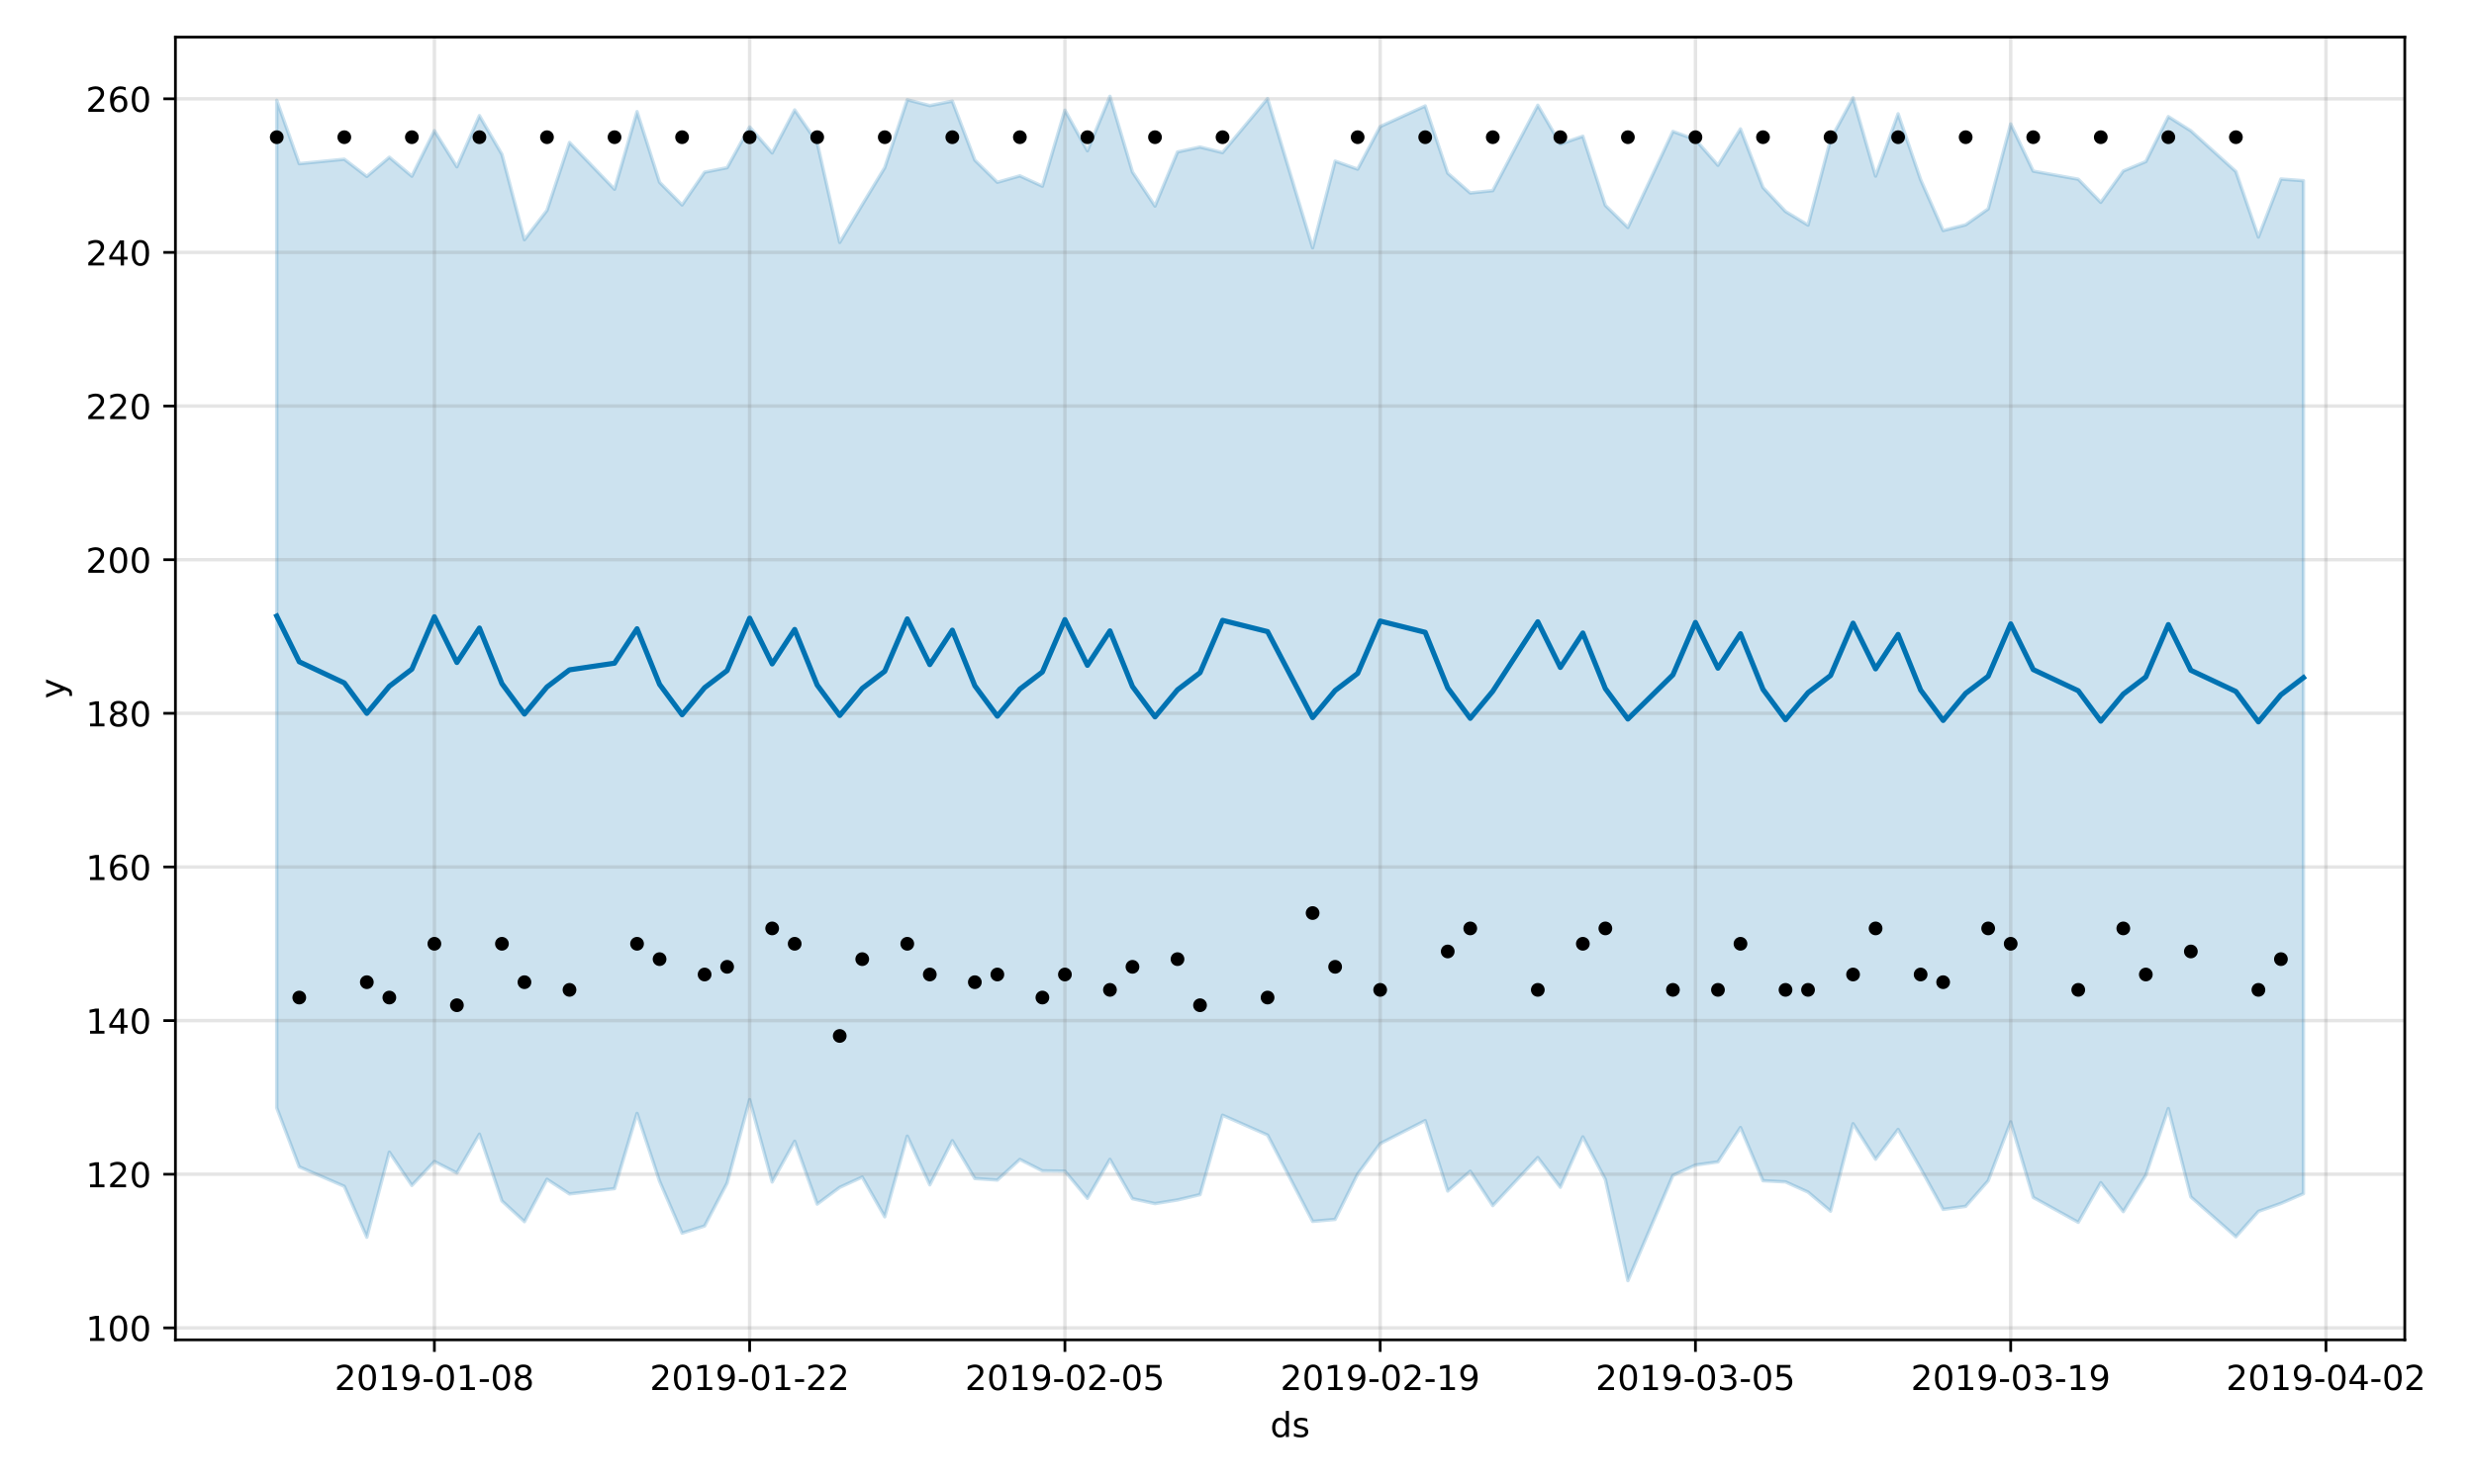 <?xml version="1.0" encoding="utf-8" standalone="no"?>
<!DOCTYPE svg PUBLIC "-//W3C//DTD SVG 1.1//EN"
  "http://www.w3.org/Graphics/SVG/1.1/DTD/svg11.dtd">
<!-- Created with matplotlib (https://matplotlib.org/) -->
<svg height="432pt" version="1.1" viewBox="0 0 720 432" width="720pt" xmlns="http://www.w3.org/2000/svg" xmlns:xlink="http://www.w3.org/1999/xlink">
 <defs>
  <style type="text/css">
*{stroke-linecap:butt;stroke-linejoin:round;}
  </style>
 </defs>
 <g id="figure_1">
  <g id="patch_1">
   <path d="M 0 432 
L 720 432 
L 720 0 
L 0 0 
z
" style="fill:#ffffff;"/>
  </g>
  <g id="axes_1">
   <g id="patch_2">
    <path d="M 51.05 390.04 
L 699.857 390.04 
L 699.857 10.8 
L 51.05 10.8 
z
" style="fill:#ffffff;"/>
   </g>
   <g id="PolyCollection_1">
    <defs>
     <path d="M 80.541 -402.797 
L 80.541 -109.501 
L 87.095 -92.328 
L 100.202 -86.646 
L 106.756 -71.841 
L 113.309 -96.597 
L 119.863 -86.908 
L 126.417 -93.877 
L 132.97 -90.529 
L 139.524 -101.834 
L 146.077 -82.401 
L 152.631 -76.365 
L 159.185 -88.702 
L 165.738 -84.443 
L 178.845 -85.987 
L 185.399 -107.878 
L 191.953 -88.144 
L 198.506 -73.034 
L 205.06 -75.109 
L 211.613 -87.608 
L 218.167 -111.887 
L 224.721 -87.915 
L 231.274 -99.766 
L 237.828 -81.479 
L 244.381 -86.353 
L 250.935 -89.348 
L 257.489 -77.781 
L 264.042 -101.254 
L 270.596 -87.084 
L 277.15 -99.934 
L 283.703 -88.923 
L 290.257 -88.481 
L 296.81 -94.482 
L 303.364 -91.147 
L 309.918 -91.071 
L 316.471 -83.174 
L 323.025 -94.503 
L 329.578 -83.053 
L 336.132 -81.62 
L 342.686 -82.686 
L 349.239 -84.234 
L 355.793 -107.358 
L 368.9 -101.566 
L 382.007 -76.443 
L 388.561 -77.018 
L 395.114 -90.225 
L 401.668 -99.085 
L 414.775 -105.786 
L 421.329 -85.288 
L 427.883 -91.048 
L 434.436 -81.031 
L 447.543 -95.021 
L 454.097 -86.385 
L 460.651 -101.051 
L 467.204 -88.659 
L 473.758 -59.198 
L 486.865 -89.84 
L 493.419 -92.844 
L 499.972 -93.763 
L 506.526 -103.769 
L 513.079 -88.279 
L 519.633 -87.941 
L 526.187 -84.973 
L 532.74 -79.425 
L 539.294 -104.881 
L 545.847 -94.544 
L 552.401 -103.228 
L 558.955 -91.843 
L 565.508 -79.938 
L 572.062 -80.817 
L 578.616 -88.276 
L 585.169 -105.41 
L 591.723 -83.434 
L 604.83 -76.168 
L 611.384 -87.71 
L 617.937 -79.279 
L 624.491 -89.905 
L 631.044 -109.281 
L 637.598 -83.577 
L 650.705 -71.972 
L 657.259 -79.354 
L 663.812 -81.677 
L 670.366 -84.525 
L 670.366 -379.401 
L 670.366 -379.401 
L 663.812 -379.883 
L 657.259 -362.994 
L 650.705 -382.067 
L 637.598 -393.918 
L 631.044 -398.048 
L 624.491 -384.959 
L 617.937 -382.225 
L 611.384 -373.097 
L 604.83 -379.832 
L 591.723 -382.184 
L 585.169 -395.919 
L 578.616 -371.194 
L 572.062 -366.563 
L 565.508 -364.895 
L 558.955 -379.713 
L 552.401 -398.874 
L 545.847 -380.739 
L 539.294 -403.519 
L 532.74 -391.36 
L 526.187 -366.478 
L 519.633 -370.438 
L 513.079 -377.431 
L 506.526 -394.474 
L 499.972 -383.889 
L 493.419 -391.349 
L 486.865 -393.735 
L 473.758 -365.781 
L 467.204 -372.217 
L 460.651 -392.338 
L 454.097 -390.063 
L 447.543 -401.369 
L 434.436 -376.505 
L 427.883 -375.83 
L 421.329 -381.588 
L 414.775 -401.159 
L 401.668 -395.159 
L 395.114 -382.756 
L 388.561 -385.093 
L 382.007 -359.877 
L 368.9 -403.307 
L 355.793 -387.578 
L 349.239 -389.194 
L 342.686 -387.763 
L 336.132 -372.015 
L 329.578 -381.933 
L 323.025 -403.962 
L 316.471 -388.102 
L 309.918 -399.929 
L 303.364 -377.803 
L 296.81 -380.815 
L 290.257 -378.932 
L 283.703 -385.396 
L 277.15 -402.566 
L 270.596 -401.26 
L 264.042 -402.962 
L 257.489 -383.214 
L 250.935 -372.422 
L 244.381 -361.439 
L 237.828 -390.463 
L 231.274 -400 
L 224.721 -387.488 
L 218.167 -395.045 
L 211.613 -383.185 
L 205.06 -381.879 
L 198.506 -372.333 
L 191.953 -378.937 
L 185.399 -399.504 
L 178.845 -376.911 
L 165.738 -390.522 
L 159.185 -370.77 
L 152.631 -362.225 
L 146.077 -387.068 
L 139.524 -398.332 
L 132.97 -383.445 
L 126.417 -393.953 
L 119.863 -380.716 
L 113.309 -386.224 
L 106.756 -380.644 
L 100.202 -385.65 
L 87.095 -384.356 
L 80.541 -402.797 
z
" id="mc8ea0246b1" style="stroke:#0072b2;stroke-opacity:0.2;"/>
    </defs>
    <g clip-path="url(#p48a93ff6be)">
     <use style="fill:#0072b2;fill-opacity:0.2;stroke:#0072b2;stroke-opacity:0.2;" x="0" xlink:href="#mc8ea0246b1" y="432"/>
    </g>
   </g>
   <g id="matplotlib.axis_1">
    <g id="xtick_1">
     <g id="line2d_1">
      <path clip-path="url(#p48a93ff6be)" d="M 126.417 390.04 
L 126.417 10.8 
" style="fill:none;stroke:#808080;stroke-linecap:square;stroke-opacity:0.2;"/>
     </g>
     <g id="line2d_2">
      <defs>
       <path d="M 0 0 
L 0 3.5 
" id="me94e36abfc" style="stroke:#000000;stroke-width:0.8;"/>
      </defs>
      <g>
       <use style="stroke:#000000;stroke-width:0.8;" x="126.417" xlink:href="#me94e36abfc" y="390.04"/>
      </g>
     </g>
     <g id="text_1">
      <!-- 2019-01-08 -->
      <defs>
       <path d="M 19.188 8.297 
L 53.609 8.297 
L 53.609 0 
L 7.328 0 
L 7.328 8.297 
Q 12.938 14.109 22.625 23.891 
Q 32.328 33.688 34.812 36.531 
Q 39.547 41.844 41.422 45.531 
Q 43.312 49.219 43.312 52.781 
Q 43.312 58.594 39.234 62.25 
Q 35.156 65.922 28.609 65.922 
Q 23.969 65.922 18.812 64.312 
Q 13.672 62.703 7.812 59.422 
L 7.812 69.391 
Q 13.766 71.781 18.938 73 
Q 24.125 74.219 28.422 74.219 
Q 39.75 74.219 46.484 68.547 
Q 53.219 62.891 53.219 53.422 
Q 53.219 48.922 51.531 44.891 
Q 49.859 40.875 45.406 35.406 
Q 44.188 33.984 37.641 27.219 
Q 31.109 20.453 19.188 8.297 
z
" id="DejaVuSans-50"/>
       <path d="M 31.781 66.406 
Q 24.172 66.406 20.328 58.906 
Q 16.5 51.422 16.5 36.375 
Q 16.5 21.391 20.328 13.891 
Q 24.172 6.391 31.781 6.391 
Q 39.453 6.391 43.281 13.891 
Q 47.125 21.391 47.125 36.375 
Q 47.125 51.422 43.281 58.906 
Q 39.453 66.406 31.781 66.406 
z
M 31.781 74.219 
Q 44.047 74.219 50.516 64.516 
Q 56.984 54.828 56.984 36.375 
Q 56.984 17.969 50.516 8.266 
Q 44.047 -1.422 31.781 -1.422 
Q 19.531 -1.422 13.062 8.266 
Q 6.594 17.969 6.594 36.375 
Q 6.594 54.828 13.062 64.516 
Q 19.531 74.219 31.781 74.219 
z
" id="DejaVuSans-48"/>
       <path d="M 12.406 8.297 
L 28.516 8.297 
L 28.516 63.922 
L 10.984 60.406 
L 10.984 69.391 
L 28.422 72.906 
L 38.281 72.906 
L 38.281 8.297 
L 54.391 8.297 
L 54.391 0 
L 12.406 0 
z
" id="DejaVuSans-49"/>
       <path d="M 10.984 1.516 
L 10.984 10.5 
Q 14.703 8.734 18.5 7.812 
Q 22.312 6.891 25.984 6.891 
Q 35.75 6.891 40.891 13.453 
Q 46.047 20.016 46.781 33.406 
Q 43.953 29.203 39.594 26.953 
Q 35.25 24.703 29.984 24.703 
Q 19.047 24.703 12.672 31.312 
Q 6.297 37.938 6.297 49.422 
Q 6.297 60.641 12.938 67.422 
Q 19.578 74.219 30.609 74.219 
Q 43.266 74.219 49.922 64.516 
Q 56.594 54.828 56.594 36.375 
Q 56.594 19.141 48.406 8.859 
Q 40.234 -1.422 26.422 -1.422 
Q 22.703 -1.422 18.891 -0.688 
Q 15.094 0.047 10.984 1.516 
z
M 30.609 32.422 
Q 37.25 32.422 41.125 36.953 
Q 45.016 41.5 45.016 49.422 
Q 45.016 57.281 41.125 61.844 
Q 37.25 66.406 30.609 66.406 
Q 23.969 66.406 20.094 61.844 
Q 16.219 57.281 16.219 49.422 
Q 16.219 41.5 20.094 36.953 
Q 23.969 32.422 30.609 32.422 
z
" id="DejaVuSans-57"/>
       <path d="M 4.891 31.391 
L 31.203 31.391 
L 31.203 23.391 
L 4.891 23.391 
z
" id="DejaVuSans-45"/>
       <path d="M 31.781 34.625 
Q 24.75 34.625 20.719 30.859 
Q 16.703 27.094 16.703 20.516 
Q 16.703 13.922 20.719 10.156 
Q 24.75 6.391 31.781 6.391 
Q 38.812 6.391 42.859 10.172 
Q 46.922 13.969 46.922 20.516 
Q 46.922 27.094 42.891 30.859 
Q 38.875 34.625 31.781 34.625 
z
M 21.922 38.812 
Q 15.578 40.375 12.031 44.719 
Q 8.5 49.078 8.5 55.328 
Q 8.5 64.062 14.719 69.141 
Q 20.953 74.219 31.781 74.219 
Q 42.672 74.219 48.875 69.141 
Q 55.078 64.062 55.078 55.328 
Q 55.078 49.078 51.531 44.719 
Q 48 40.375 41.703 38.812 
Q 48.828 37.156 52.797 32.312 
Q 56.781 27.484 56.781 20.516 
Q 56.781 9.906 50.312 4.234 
Q 43.844 -1.422 31.781 -1.422 
Q 19.734 -1.422 13.25 4.234 
Q 6.781 9.906 6.781 20.516 
Q 6.781 27.484 10.781 32.312 
Q 14.797 37.156 21.922 38.812 
z
M 18.312 54.391 
Q 18.312 48.734 21.844 45.562 
Q 25.391 42.391 31.781 42.391 
Q 38.141 42.391 41.719 45.562 
Q 45.312 48.734 45.312 54.391 
Q 45.312 60.062 41.719 63.234 
Q 38.141 66.406 31.781 66.406 
Q 25.391 66.406 21.844 63.234 
Q 18.312 60.062 18.312 54.391 
z
" id="DejaVuSans-56"/>
      </defs>
      <g transform="translate(97.359 404.638)scale(0.1 -0.1)">
       <use xlink:href="#DejaVuSans-50"/>
       <use x="63.623" xlink:href="#DejaVuSans-48"/>
       <use x="127.246" xlink:href="#DejaVuSans-49"/>
       <use x="190.869" xlink:href="#DejaVuSans-57"/>
       <use x="254.492" xlink:href="#DejaVuSans-45"/>
       <use x="290.576" xlink:href="#DejaVuSans-48"/>
       <use x="354.199" xlink:href="#DejaVuSans-49"/>
       <use x="417.822" xlink:href="#DejaVuSans-45"/>
       <use x="453.906" xlink:href="#DejaVuSans-48"/>
       <use x="517.529" xlink:href="#DejaVuSans-56"/>
      </g>
     </g>
    </g>
    <g id="xtick_2">
     <g id="line2d_3">
      <path clip-path="url(#p48a93ff6be)" d="M 218.167 390.04 
L 218.167 10.8 
" style="fill:none;stroke:#808080;stroke-linecap:square;stroke-opacity:0.2;"/>
     </g>
     <g id="line2d_4">
      <g>
       <use style="stroke:#000000;stroke-width:0.8;" x="218.167" xlink:href="#me94e36abfc" y="390.04"/>
      </g>
     </g>
     <g id="text_2">
      <!-- 2019-01-22 -->
      <g transform="translate(189.109 404.638)scale(0.1 -0.1)">
       <use xlink:href="#DejaVuSans-50"/>
       <use x="63.623" xlink:href="#DejaVuSans-48"/>
       <use x="127.246" xlink:href="#DejaVuSans-49"/>
       <use x="190.869" xlink:href="#DejaVuSans-57"/>
       <use x="254.492" xlink:href="#DejaVuSans-45"/>
       <use x="290.576" xlink:href="#DejaVuSans-48"/>
       <use x="354.199" xlink:href="#DejaVuSans-49"/>
       <use x="417.822" xlink:href="#DejaVuSans-45"/>
       <use x="453.906" xlink:href="#DejaVuSans-50"/>
       <use x="517.529" xlink:href="#DejaVuSans-50"/>
      </g>
     </g>
    </g>
    <g id="xtick_3">
     <g id="line2d_5">
      <path clip-path="url(#p48a93ff6be)" d="M 309.918 390.04 
L 309.918 10.8 
" style="fill:none;stroke:#808080;stroke-linecap:square;stroke-opacity:0.2;"/>
     </g>
     <g id="line2d_6">
      <g>
       <use style="stroke:#000000;stroke-width:0.8;" x="309.918" xlink:href="#me94e36abfc" y="390.04"/>
      </g>
     </g>
     <g id="text_3">
      <!-- 2019-02-05 -->
      <defs>
       <path d="M 10.797 72.906 
L 49.516 72.906 
L 49.516 64.594 
L 19.828 64.594 
L 19.828 46.734 
Q 21.969 47.469 24.109 47.828 
Q 26.266 48.188 28.422 48.188 
Q 40.625 48.188 47.75 41.5 
Q 54.891 34.812 54.891 23.391 
Q 54.891 11.625 47.562 5.094 
Q 40.234 -1.422 26.906 -1.422 
Q 22.312 -1.422 17.547 -0.641 
Q 12.797 0.141 7.719 1.703 
L 7.719 11.625 
Q 12.109 9.234 16.797 8.062 
Q 21.484 6.891 26.703 6.891 
Q 35.156 6.891 40.078 11.328 
Q 45.016 15.766 45.016 23.391 
Q 45.016 31 40.078 35.438 
Q 35.156 39.891 26.703 39.891 
Q 22.75 39.891 18.812 39.016 
Q 14.891 38.141 10.797 36.281 
z
" id="DejaVuSans-53"/>
      </defs>
      <g transform="translate(280.86 404.638)scale(0.1 -0.1)">
       <use xlink:href="#DejaVuSans-50"/>
       <use x="63.623" xlink:href="#DejaVuSans-48"/>
       <use x="127.246" xlink:href="#DejaVuSans-49"/>
       <use x="190.869" xlink:href="#DejaVuSans-57"/>
       <use x="254.492" xlink:href="#DejaVuSans-45"/>
       <use x="290.576" xlink:href="#DejaVuSans-48"/>
       <use x="354.199" xlink:href="#DejaVuSans-50"/>
       <use x="417.822" xlink:href="#DejaVuSans-45"/>
       <use x="453.906" xlink:href="#DejaVuSans-48"/>
       <use x="517.529" xlink:href="#DejaVuSans-53"/>
      </g>
     </g>
    </g>
    <g id="xtick_4">
     <g id="line2d_7">
      <path clip-path="url(#p48a93ff6be)" d="M 401.668 390.04 
L 401.668 10.8 
" style="fill:none;stroke:#808080;stroke-linecap:square;stroke-opacity:0.2;"/>
     </g>
     <g id="line2d_8">
      <g>
       <use style="stroke:#000000;stroke-width:0.8;" x="401.668" xlink:href="#me94e36abfc" y="390.04"/>
      </g>
     </g>
     <g id="text_4">
      <!-- 2019-02-19 -->
      <g transform="translate(372.61 404.638)scale(0.1 -0.1)">
       <use xlink:href="#DejaVuSans-50"/>
       <use x="63.623" xlink:href="#DejaVuSans-48"/>
       <use x="127.246" xlink:href="#DejaVuSans-49"/>
       <use x="190.869" xlink:href="#DejaVuSans-57"/>
       <use x="254.492" xlink:href="#DejaVuSans-45"/>
       <use x="290.576" xlink:href="#DejaVuSans-48"/>
       <use x="354.199" xlink:href="#DejaVuSans-50"/>
       <use x="417.822" xlink:href="#DejaVuSans-45"/>
       <use x="453.906" xlink:href="#DejaVuSans-49"/>
       <use x="517.529" xlink:href="#DejaVuSans-57"/>
      </g>
     </g>
    </g>
    <g id="xtick_5">
     <g id="line2d_9">
      <path clip-path="url(#p48a93ff6be)" d="M 493.419 390.04 
L 493.419 10.8 
" style="fill:none;stroke:#808080;stroke-linecap:square;stroke-opacity:0.2;"/>
     </g>
     <g id="line2d_10">
      <g>
       <use style="stroke:#000000;stroke-width:0.8;" x="493.419" xlink:href="#me94e36abfc" y="390.04"/>
      </g>
     </g>
     <g id="text_5">
      <!-- 2019-03-05 -->
      <defs>
       <path d="M 40.578 39.312 
Q 47.656 37.797 51.625 33 
Q 55.609 28.219 55.609 21.188 
Q 55.609 10.406 48.188 4.484 
Q 40.766 -1.422 27.094 -1.422 
Q 22.516 -1.422 17.656 -0.516 
Q 12.797 0.391 7.625 2.203 
L 7.625 11.719 
Q 11.719 9.328 16.594 8.109 
Q 21.484 6.891 26.812 6.891 
Q 36.078 6.891 40.938 10.547 
Q 45.797 14.203 45.797 21.188 
Q 45.797 27.641 41.281 31.266 
Q 36.766 34.906 28.719 34.906 
L 20.219 34.906 
L 20.219 43.016 
L 29.109 43.016 
Q 36.375 43.016 40.234 45.922 
Q 44.094 48.828 44.094 54.297 
Q 44.094 59.906 40.109 62.906 
Q 36.141 65.922 28.719 65.922 
Q 24.656 65.922 20.016 65.031 
Q 15.375 64.156 9.812 62.312 
L 9.812 71.094 
Q 15.438 72.656 20.344 73.438 
Q 25.25 74.219 29.594 74.219 
Q 40.828 74.219 47.359 69.109 
Q 53.906 64.016 53.906 55.328 
Q 53.906 49.266 50.438 45.094 
Q 46.969 40.922 40.578 39.312 
z
" id="DejaVuSans-51"/>
      </defs>
      <g transform="translate(464.361 404.638)scale(0.1 -0.1)">
       <use xlink:href="#DejaVuSans-50"/>
       <use x="63.623" xlink:href="#DejaVuSans-48"/>
       <use x="127.246" xlink:href="#DejaVuSans-49"/>
       <use x="190.869" xlink:href="#DejaVuSans-57"/>
       <use x="254.492" xlink:href="#DejaVuSans-45"/>
       <use x="290.576" xlink:href="#DejaVuSans-48"/>
       <use x="354.199" xlink:href="#DejaVuSans-51"/>
       <use x="417.822" xlink:href="#DejaVuSans-45"/>
       <use x="453.906" xlink:href="#DejaVuSans-48"/>
       <use x="517.529" xlink:href="#DejaVuSans-53"/>
      </g>
     </g>
    </g>
    <g id="xtick_6">
     <g id="line2d_11">
      <path clip-path="url(#p48a93ff6be)" d="M 585.169 390.04 
L 585.169 10.8 
" style="fill:none;stroke:#808080;stroke-linecap:square;stroke-opacity:0.2;"/>
     </g>
     <g id="line2d_12">
      <g>
       <use style="stroke:#000000;stroke-width:0.8;" x="585.169" xlink:href="#me94e36abfc" y="390.04"/>
      </g>
     </g>
     <g id="text_6">
      <!-- 2019-03-19 -->
      <g transform="translate(556.111 404.638)scale(0.1 -0.1)">
       <use xlink:href="#DejaVuSans-50"/>
       <use x="63.623" xlink:href="#DejaVuSans-48"/>
       <use x="127.246" xlink:href="#DejaVuSans-49"/>
       <use x="190.869" xlink:href="#DejaVuSans-57"/>
       <use x="254.492" xlink:href="#DejaVuSans-45"/>
       <use x="290.576" xlink:href="#DejaVuSans-48"/>
       <use x="354.199" xlink:href="#DejaVuSans-51"/>
       <use x="417.822" xlink:href="#DejaVuSans-45"/>
       <use x="453.906" xlink:href="#DejaVuSans-49"/>
       <use x="517.529" xlink:href="#DejaVuSans-57"/>
      </g>
     </g>
    </g>
    <g id="xtick_7">
     <g id="line2d_13">
      <path clip-path="url(#p48a93ff6be)" d="M 676.92 390.04 
L 676.92 10.8 
" style="fill:none;stroke:#808080;stroke-linecap:square;stroke-opacity:0.2;"/>
     </g>
     <g id="line2d_14">
      <g>
       <use style="stroke:#000000;stroke-width:0.8;" x="676.92" xlink:href="#me94e36abfc" y="390.04"/>
      </g>
     </g>
     <g id="text_7">
      <!-- 2019-04-02 -->
      <defs>
       <path d="M 37.797 64.312 
L 12.891 25.391 
L 37.797 25.391 
z
M 35.203 72.906 
L 47.609 72.906 
L 47.609 25.391 
L 58.016 25.391 
L 58.016 17.188 
L 47.609 17.188 
L 47.609 0 
L 37.797 0 
L 37.797 17.188 
L 4.891 17.188 
L 4.891 26.703 
z
" id="DejaVuSans-52"/>
      </defs>
      <g transform="translate(647.862 404.638)scale(0.1 -0.1)">
       <use xlink:href="#DejaVuSans-50"/>
       <use x="63.623" xlink:href="#DejaVuSans-48"/>
       <use x="127.246" xlink:href="#DejaVuSans-49"/>
       <use x="190.869" xlink:href="#DejaVuSans-57"/>
       <use x="254.492" xlink:href="#DejaVuSans-45"/>
       <use x="290.576" xlink:href="#DejaVuSans-48"/>
       <use x="354.199" xlink:href="#DejaVuSans-52"/>
       <use x="417.822" xlink:href="#DejaVuSans-45"/>
       <use x="453.906" xlink:href="#DejaVuSans-48"/>
       <use x="517.529" xlink:href="#DejaVuSans-50"/>
      </g>
     </g>
    </g>
    <g id="text_8">
     <!-- ds -->
     <defs>
      <path d="M 45.406 46.391 
L 45.406 75.984 
L 54.391 75.984 
L 54.391 0 
L 45.406 0 
L 45.406 8.203 
Q 42.578 3.328 38.25 0.953 
Q 33.938 -1.422 27.875 -1.422 
Q 17.969 -1.422 11.734 6.484 
Q 5.516 14.406 5.516 27.297 
Q 5.516 40.188 11.734 48.094 
Q 17.969 56 27.875 56 
Q 33.938 56 38.25 53.625 
Q 42.578 51.266 45.406 46.391 
z
M 14.797 27.297 
Q 14.797 17.391 18.875 11.75 
Q 22.953 6.109 30.078 6.109 
Q 37.203 6.109 41.297 11.75 
Q 45.406 17.391 45.406 27.297 
Q 45.406 37.203 41.297 42.844 
Q 37.203 48.484 30.078 48.484 
Q 22.953 48.484 18.875 42.844 
Q 14.797 37.203 14.797 27.297 
z
" id="DejaVuSans-100"/>
      <path d="M 44.281 53.078 
L 44.281 44.578 
Q 40.484 46.531 36.375 47.5 
Q 32.281 48.484 27.875 48.484 
Q 21.188 48.484 17.844 46.438 
Q 14.5 44.391 14.5 40.281 
Q 14.5 37.156 16.891 35.375 
Q 19.281 33.594 26.516 31.984 
L 29.594 31.297 
Q 39.156 29.25 43.188 25.516 
Q 47.219 21.781 47.219 15.094 
Q 47.219 7.469 41.188 3.016 
Q 35.156 -1.422 24.609 -1.422 
Q 20.219 -1.422 15.453 -0.562 
Q 10.688 0.297 5.422 2 
L 5.422 11.281 
Q 10.406 8.688 15.234 7.391 
Q 20.062 6.109 24.812 6.109 
Q 31.156 6.109 34.562 8.281 
Q 37.984 10.453 37.984 14.406 
Q 37.984 18.062 35.516 20.016 
Q 33.062 21.969 24.703 23.781 
L 21.578 24.516 
Q 13.234 26.266 9.516 29.906 
Q 5.812 33.547 5.812 39.891 
Q 5.812 47.609 11.281 51.797 
Q 16.75 56 26.812 56 
Q 31.781 56 36.172 55.266 
Q 40.578 54.547 44.281 53.078 
z
" id="DejaVuSans-115"/>
     </defs>
     <g transform="translate(369.675 418.317)scale(0.1 -0.1)">
      <use xlink:href="#DejaVuSans-100"/>
      <use x="63.477" xlink:href="#DejaVuSans-115"/>
     </g>
    </g>
   </g>
   <g id="matplotlib.axis_2">
    <g id="ytick_1">
     <g id="line2d_15">
      <path clip-path="url(#p48a93ff6be)" d="M 51.05 386.549 
L 699.857 386.549 
" style="fill:none;stroke:#808080;stroke-linecap:square;stroke-opacity:0.2;"/>
     </g>
     <g id="line2d_16">
      <defs>
       <path d="M 0 0 
L -3.5 0 
" id="m0ca904314a" style="stroke:#000000;stroke-width:0.8;"/>
      </defs>
      <g>
       <use style="stroke:#000000;stroke-width:0.8;" x="51.05" xlink:href="#m0ca904314a" y="386.549"/>
      </g>
     </g>
     <g id="text_9">
      <!-- 100 -->
      <g transform="translate(24.962 390.348)scale(0.1 -0.1)">
       <use xlink:href="#DejaVuSans-49"/>
       <use x="63.623" xlink:href="#DejaVuSans-48"/>
       <use x="127.246" xlink:href="#DejaVuSans-48"/>
      </g>
     </g>
    </g>
    <g id="ytick_2">
     <g id="line2d_17">
      <path clip-path="url(#p48a93ff6be)" d="M 51.05 341.825 
L 699.857 341.825 
" style="fill:none;stroke:#808080;stroke-linecap:square;stroke-opacity:0.2;"/>
     </g>
     <g id="line2d_18">
      <g>
       <use style="stroke:#000000;stroke-width:0.8;" x="51.05" xlink:href="#m0ca904314a" y="341.825"/>
      </g>
     </g>
     <g id="text_10">
      <!-- 120 -->
      <g transform="translate(24.962 345.624)scale(0.1 -0.1)">
       <use xlink:href="#DejaVuSans-49"/>
       <use x="63.623" xlink:href="#DejaVuSans-50"/>
       <use x="127.246" xlink:href="#DejaVuSans-48"/>
      </g>
     </g>
    </g>
    <g id="ytick_3">
     <g id="line2d_19">
      <path clip-path="url(#p48a93ff6be)" d="M 51.05 297.101 
L 699.857 297.101 
" style="fill:none;stroke:#808080;stroke-linecap:square;stroke-opacity:0.2;"/>
     </g>
     <g id="line2d_20">
      <g>
       <use style="stroke:#000000;stroke-width:0.8;" x="51.05" xlink:href="#m0ca904314a" y="297.101"/>
      </g>
     </g>
     <g id="text_11">
      <!-- 140 -->
      <g transform="translate(24.962 300.9)scale(0.1 -0.1)">
       <use xlink:href="#DejaVuSans-49"/>
       <use x="63.623" xlink:href="#DejaVuSans-52"/>
       <use x="127.246" xlink:href="#DejaVuSans-48"/>
      </g>
     </g>
    </g>
    <g id="ytick_4">
     <g id="line2d_21">
      <path clip-path="url(#p48a93ff6be)" d="M 51.05 252.376 
L 699.857 252.376 
" style="fill:none;stroke:#808080;stroke-linecap:square;stroke-opacity:0.2;"/>
     </g>
     <g id="line2d_22">
      <g>
       <use style="stroke:#000000;stroke-width:0.8;" x="51.05" xlink:href="#m0ca904314a" y="252.376"/>
      </g>
     </g>
     <g id="text_12">
      <!-- 160 -->
      <defs>
       <path d="M 33.016 40.375 
Q 26.375 40.375 22.484 35.828 
Q 18.609 31.297 18.609 23.391 
Q 18.609 15.531 22.484 10.953 
Q 26.375 6.391 33.016 6.391 
Q 39.656 6.391 43.531 10.953 
Q 47.406 15.531 47.406 23.391 
Q 47.406 31.297 43.531 35.828 
Q 39.656 40.375 33.016 40.375 
z
M 52.594 71.297 
L 52.594 62.312 
Q 48.875 64.062 45.094 64.984 
Q 41.312 65.922 37.594 65.922 
Q 27.828 65.922 22.672 59.328 
Q 17.531 52.734 16.797 39.406 
Q 19.672 43.656 24.016 45.922 
Q 28.375 48.188 33.594 48.188 
Q 44.578 48.188 50.953 41.516 
Q 57.328 34.859 57.328 23.391 
Q 57.328 12.156 50.688 5.359 
Q 44.047 -1.422 33.016 -1.422 
Q 20.359 -1.422 13.672 8.266 
Q 6.984 17.969 6.984 36.375 
Q 6.984 53.656 15.188 63.938 
Q 23.391 74.219 37.203 74.219 
Q 40.922 74.219 44.703 73.484 
Q 48.484 72.75 52.594 71.297 
z
" id="DejaVuSans-54"/>
      </defs>
      <g transform="translate(24.962 256.176)scale(0.1 -0.1)">
       <use xlink:href="#DejaVuSans-49"/>
       <use x="63.623" xlink:href="#DejaVuSans-54"/>
       <use x="127.246" xlink:href="#DejaVuSans-48"/>
      </g>
     </g>
    </g>
    <g id="ytick_5">
     <g id="line2d_23">
      <path clip-path="url(#p48a93ff6be)" d="M 51.05 207.652 
L 699.857 207.652 
" style="fill:none;stroke:#808080;stroke-linecap:square;stroke-opacity:0.2;"/>
     </g>
     <g id="line2d_24">
      <g>
       <use style="stroke:#000000;stroke-width:0.8;" x="51.05" xlink:href="#m0ca904314a" y="207.652"/>
      </g>
     </g>
     <g id="text_13">
      <!-- 180 -->
      <g transform="translate(24.962 211.452)scale(0.1 -0.1)">
       <use xlink:href="#DejaVuSans-49"/>
       <use x="63.623" xlink:href="#DejaVuSans-56"/>
       <use x="127.246" xlink:href="#DejaVuSans-48"/>
      </g>
     </g>
    </g>
    <g id="ytick_6">
     <g id="line2d_25">
      <path clip-path="url(#p48a93ff6be)" d="M 51.05 162.928 
L 699.857 162.928 
" style="fill:none;stroke:#808080;stroke-linecap:square;stroke-opacity:0.2;"/>
     </g>
     <g id="line2d_26">
      <g>
       <use style="stroke:#000000;stroke-width:0.8;" x="51.05" xlink:href="#m0ca904314a" y="162.928"/>
      </g>
     </g>
     <g id="text_14">
      <!-- 200 -->
      <g transform="translate(24.962 166.727)scale(0.1 -0.1)">
       <use xlink:href="#DejaVuSans-50"/>
       <use x="63.623" xlink:href="#DejaVuSans-48"/>
       <use x="127.246" xlink:href="#DejaVuSans-48"/>
      </g>
     </g>
    </g>
    <g id="ytick_7">
     <g id="line2d_27">
      <path clip-path="url(#p48a93ff6be)" d="M 51.05 118.204 
L 699.857 118.204 
" style="fill:none;stroke:#808080;stroke-linecap:square;stroke-opacity:0.2;"/>
     </g>
     <g id="line2d_28">
      <g>
       <use style="stroke:#000000;stroke-width:0.8;" x="51.05" xlink:href="#m0ca904314a" y="118.204"/>
      </g>
     </g>
     <g id="text_15">
      <!-- 220 -->
      <g transform="translate(24.962 122.003)scale(0.1 -0.1)">
       <use xlink:href="#DejaVuSans-50"/>
       <use x="63.623" xlink:href="#DejaVuSans-50"/>
       <use x="127.246" xlink:href="#DejaVuSans-48"/>
      </g>
     </g>
    </g>
    <g id="ytick_8">
     <g id="line2d_29">
      <path clip-path="url(#p48a93ff6be)" d="M 51.05 73.48 
L 699.857 73.48 
" style="fill:none;stroke:#808080;stroke-linecap:square;stroke-opacity:0.2;"/>
     </g>
     <g id="line2d_30">
      <g>
       <use style="stroke:#000000;stroke-width:0.8;" x="51.05" xlink:href="#m0ca904314a" y="73.48"/>
      </g>
     </g>
     <g id="text_16">
      <!-- 240 -->
      <g transform="translate(24.962 77.279)scale(0.1 -0.1)">
       <use xlink:href="#DejaVuSans-50"/>
       <use x="63.623" xlink:href="#DejaVuSans-52"/>
       <use x="127.246" xlink:href="#DejaVuSans-48"/>
      </g>
     </g>
    </g>
    <g id="ytick_9">
     <g id="line2d_31">
      <path clip-path="url(#p48a93ff6be)" d="M 51.05 28.756 
L 699.857 28.756 
" style="fill:none;stroke:#808080;stroke-linecap:square;stroke-opacity:0.2;"/>
     </g>
     <g id="line2d_32">
      <g>
       <use style="stroke:#000000;stroke-width:0.8;" x="51.05" xlink:href="#m0ca904314a" y="28.756"/>
      </g>
     </g>
     <g id="text_17">
      <!-- 260 -->
      <g transform="translate(24.962 32.555)scale(0.1 -0.1)">
       <use xlink:href="#DejaVuSans-50"/>
       <use x="63.623" xlink:href="#DejaVuSans-54"/>
       <use x="127.246" xlink:href="#DejaVuSans-48"/>
      </g>
     </g>
    </g>
    <g id="text_18">
     <!-- y -->
     <defs>
      <path d="M 32.172 -5.078 
Q 28.375 -14.844 24.75 -17.812 
Q 21.141 -20.797 15.094 -20.797 
L 7.906 -20.797 
L 7.906 -13.281 
L 13.188 -13.281 
Q 16.891 -13.281 18.938 -11.516 
Q 21 -9.766 23.484 -3.219 
L 25.094 0.875 
L 2.984 54.688 
L 12.5 54.688 
L 29.594 11.922 
L 46.688 54.688 
L 56.203 54.688 
z
" id="DejaVuSans-121"/>
     </defs>
     <g transform="translate(18.883 203.379)rotate(-90)scale(0.1 -0.1)">
      <use xlink:href="#DejaVuSans-121"/>
     </g>
    </g>
   </g>
   <g id="line2d_33">
    <defs>
     <path d="M 0 1.5 
C 0.398 1.5 0.779 1.342 1.061 1.061 
C 1.342 0.779 1.5 0.398 1.5 0 
C 1.5 -0.398 1.342 -0.779 1.061 -1.061 
C 0.779 -1.342 0.398 -1.5 0 -1.5 
C -0.398 -1.5 -0.779 -1.342 -1.061 -1.061 
C -1.342 -0.779 -1.5 -0.398 -1.5 0 
C -1.5 0.398 -1.342 0.779 -1.061 1.061 
C -0.779 1.342 -0.398 1.5 0 1.5 
z
" id="mac531639c6" style="stroke:#000000;"/>
    </defs>
    <g clip-path="url(#p48a93ff6be)">
     <use style="stroke:#000000;" x="80.541" xlink:href="#mac531639c6" y="39.937"/>
     <use style="stroke:#000000;" x="87.095" xlink:href="#mac531639c6" y="290.392"/>
     <use style="stroke:#000000;" x="100.202" xlink:href="#mac531639c6" y="39.937"/>
     <use style="stroke:#000000;" x="106.756" xlink:href="#mac531639c6" y="285.92"/>
     <use style="stroke:#000000;" x="113.309" xlink:href="#mac531639c6" y="290.392"/>
     <use style="stroke:#000000;" x="119.863" xlink:href="#mac531639c6" y="39.937"/>
     <use style="stroke:#000000;" x="126.417" xlink:href="#mac531639c6" y="274.739"/>
     <use style="stroke:#000000;" x="132.97" xlink:href="#mac531639c6" y="292.628"/>
     <use style="stroke:#000000;" x="139.524" xlink:href="#mac531639c6" y="39.937"/>
     <use style="stroke:#000000;" x="146.077" xlink:href="#mac531639c6" y="274.739"/>
     <use style="stroke:#000000;" x="152.631" xlink:href="#mac531639c6" y="285.92"/>
     <use style="stroke:#000000;" x="159.185" xlink:href="#mac531639c6" y="39.937"/>
     <use style="stroke:#000000;" x="165.738" xlink:href="#mac531639c6" y="288.156"/>
     <use style="stroke:#000000;" x="178.845" xlink:href="#mac531639c6" y="39.937"/>
     <use style="stroke:#000000;" x="185.399" xlink:href="#mac531639c6" y="274.739"/>
     <use style="stroke:#000000;" x="191.953" xlink:href="#mac531639c6" y="279.211"/>
     <use style="stroke:#000000;" x="198.506" xlink:href="#mac531639c6" y="39.937"/>
     <use style="stroke:#000000;" x="205.06" xlink:href="#mac531639c6" y="283.683"/>
     <use style="stroke:#000000;" x="211.613" xlink:href="#mac531639c6" y="281.447"/>
     <use style="stroke:#000000;" x="218.167" xlink:href="#mac531639c6" y="39.937"/>
     <use style="stroke:#000000;" x="224.721" xlink:href="#mac531639c6" y="270.266"/>
     <use style="stroke:#000000;" x="231.274" xlink:href="#mac531639c6" y="274.739"/>
     <use style="stroke:#000000;" x="237.828" xlink:href="#mac531639c6" y="39.937"/>
     <use style="stroke:#000000;" x="244.381" xlink:href="#mac531639c6" y="301.573"/>
     <use style="stroke:#000000;" x="250.935" xlink:href="#mac531639c6" y="279.211"/>
     <use style="stroke:#000000;" x="257.489" xlink:href="#mac531639c6" y="39.937"/>
     <use style="stroke:#000000;" x="264.042" xlink:href="#mac531639c6" y="274.739"/>
     <use style="stroke:#000000;" x="270.596" xlink:href="#mac531639c6" y="283.683"/>
     <use style="stroke:#000000;" x="277.15" xlink:href="#mac531639c6" y="39.937"/>
     <use style="stroke:#000000;" x="283.703" xlink:href="#mac531639c6" y="285.92"/>
     <use style="stroke:#000000;" x="290.257" xlink:href="#mac531639c6" y="283.683"/>
     <use style="stroke:#000000;" x="296.81" xlink:href="#mac531639c6" y="39.937"/>
     <use style="stroke:#000000;" x="303.364" xlink:href="#mac531639c6" y="290.392"/>
     <use style="stroke:#000000;" x="309.918" xlink:href="#mac531639c6" y="283.683"/>
     <use style="stroke:#000000;" x="316.471" xlink:href="#mac531639c6" y="39.937"/>
     <use style="stroke:#000000;" x="323.025" xlink:href="#mac531639c6" y="288.156"/>
     <use style="stroke:#000000;" x="329.578" xlink:href="#mac531639c6" y="281.447"/>
     <use style="stroke:#000000;" x="336.132" xlink:href="#mac531639c6" y="39.937"/>
     <use style="stroke:#000000;" x="342.686" xlink:href="#mac531639c6" y="279.211"/>
     <use style="stroke:#000000;" x="349.239" xlink:href="#mac531639c6" y="292.628"/>
     <use style="stroke:#000000;" x="355.793" xlink:href="#mac531639c6" y="39.937"/>
     <use style="stroke:#000000;" x="368.9" xlink:href="#mac531639c6" y="290.392"/>
     <use style="stroke:#000000;" x="382.007" xlink:href="#mac531639c6" y="265.794"/>
     <use style="stroke:#000000;" x="388.561" xlink:href="#mac531639c6" y="281.447"/>
     <use style="stroke:#000000;" x="395.114" xlink:href="#mac531639c6" y="39.937"/>
     <use style="stroke:#000000;" x="401.668" xlink:href="#mac531639c6" y="288.156"/>
     <use style="stroke:#000000;" x="414.775" xlink:href="#mac531639c6" y="39.937"/>
     <use style="stroke:#000000;" x="421.329" xlink:href="#mac531639c6" y="276.975"/>
     <use style="stroke:#000000;" x="427.883" xlink:href="#mac531639c6" y="270.266"/>
     <use style="stroke:#000000;" x="434.436" xlink:href="#mac531639c6" y="39.937"/>
     <use style="stroke:#000000;" x="447.543" xlink:href="#mac531639c6" y="288.156"/>
     <use style="stroke:#000000;" x="454.097" xlink:href="#mac531639c6" y="39.937"/>
     <use style="stroke:#000000;" x="460.651" xlink:href="#mac531639c6" y="274.739"/>
     <use style="stroke:#000000;" x="467.204" xlink:href="#mac531639c6" y="270.266"/>
     <use style="stroke:#000000;" x="473.758" xlink:href="#mac531639c6" y="39.937"/>
     <use style="stroke:#000000;" x="486.865" xlink:href="#mac531639c6" y="288.156"/>
     <use style="stroke:#000000;" x="493.419" xlink:href="#mac531639c6" y="39.937"/>
     <use style="stroke:#000000;" x="499.972" xlink:href="#mac531639c6" y="288.156"/>
     <use style="stroke:#000000;" x="506.526" xlink:href="#mac531639c6" y="274.739"/>
     <use style="stroke:#000000;" x="513.079" xlink:href="#mac531639c6" y="39.937"/>
     <use style="stroke:#000000;" x="519.633" xlink:href="#mac531639c6" y="288.156"/>
     <use style="stroke:#000000;" x="526.187" xlink:href="#mac531639c6" y="288.156"/>
     <use style="stroke:#000000;" x="532.74" xlink:href="#mac531639c6" y="39.937"/>
     <use style="stroke:#000000;" x="539.294" xlink:href="#mac531639c6" y="283.683"/>
     <use style="stroke:#000000;" x="545.847" xlink:href="#mac531639c6" y="270.266"/>
     <use style="stroke:#000000;" x="552.401" xlink:href="#mac531639c6" y="39.937"/>
     <use style="stroke:#000000;" x="558.955" xlink:href="#mac531639c6" y="283.683"/>
     <use style="stroke:#000000;" x="565.508" xlink:href="#mac531639c6" y="285.92"/>
     <use style="stroke:#000000;" x="572.062" xlink:href="#mac531639c6" y="39.937"/>
     <use style="stroke:#000000;" x="578.616" xlink:href="#mac531639c6" y="270.266"/>
     <use style="stroke:#000000;" x="585.169" xlink:href="#mac531639c6" y="274.739"/>
     <use style="stroke:#000000;" x="591.723" xlink:href="#mac531639c6" y="39.937"/>
     <use style="stroke:#000000;" x="604.83" xlink:href="#mac531639c6" y="288.156"/>
     <use style="stroke:#000000;" x="611.384" xlink:href="#mac531639c6" y="39.937"/>
     <use style="stroke:#000000;" x="617.937" xlink:href="#mac531639c6" y="270.266"/>
     <use style="stroke:#000000;" x="624.491" xlink:href="#mac531639c6" y="283.683"/>
     <use style="stroke:#000000;" x="631.044" xlink:href="#mac531639c6" y="39.937"/>
     <use style="stroke:#000000;" x="637.598" xlink:href="#mac531639c6" y="276.975"/>
     <use style="stroke:#000000;" x="650.705" xlink:href="#mac531639c6" y="39.937"/>
     <use style="stroke:#000000;" x="657.259" xlink:href="#mac531639c6" y="288.156"/>
     <use style="stroke:#000000;" x="663.812" xlink:href="#mac531639c6" y="279.211"/>
    </g>
   </g>
   <g id="line2d_34">
    <path clip-path="url(#p48a93ff6be)" d="M 80.541 179.346 
L 87.095 192.644 
L 100.202 198.807 
L 106.756 207.655 
L 113.309 199.772 
L 119.863 194.788 
L 126.417 179.552 
L 132.97 192.85 
L 139.524 182.829 
L 146.077 199.014 
L 152.631 207.862 
L 159.185 199.979 
L 165.738 194.995 
L 178.845 193.057 
L 185.399 183.035 
L 191.953 199.22 
L 198.506 208.068 
L 205.06 200.185 
L 211.613 195.202 
L 218.167 179.966 
L 224.721 193.264 
L 231.274 183.242 
L 237.828 199.427 
L 244.381 208.275 
L 250.935 200.392 
L 257.489 195.408 
L 264.042 180.172 
L 270.596 193.47 
L 277.15 183.449 
L 283.703 199.633 
L 290.257 208.481 
L 296.81 200.599 
L 303.364 195.615 
L 309.918 180.379 
L 316.471 193.677 
L 323.025 183.655 
L 329.578 199.84 
L 336.132 208.688 
L 342.686 200.805 
L 349.239 195.822 
L 355.793 180.586 
L 368.9 183.862 
L 382.007 208.895 
L 388.561 201.012 
L 395.114 196.028 
L 401.668 180.792 
L 414.775 184.069 
L 421.329 200.253 
L 427.883 209.101 
L 434.436 201.219 
L 447.543 180.999 
L 454.097 194.297 
L 460.651 184.275 
L 467.204 200.46 
L 473.758 209.308 
L 486.865 196.442 
L 493.419 181.205 
L 499.972 194.503 
L 506.526 184.482 
L 513.079 200.667 
L 519.633 209.515 
L 526.187 201.632 
L 532.74 196.648 
L 539.294 181.412 
L 545.847 194.71 
L 552.401 184.688 
L 558.955 200.873 
L 565.508 209.721 
L 572.062 201.839 
L 578.616 196.855 
L 585.169 181.619 
L 591.723 194.917 
L 604.83 201.08 
L 611.384 209.928 
L 617.937 202.045 
L 624.491 197.061 
L 631.044 181.825 
L 637.598 195.123 
L 650.705 201.287 
L 657.259 210.135 
L 663.812 202.252 
L 670.366 197.268 
" style="fill:none;stroke:#0072b2;stroke-linecap:square;stroke-width:1.5;"/>
   </g>
   <g id="patch_3">
    <path d="M 51.05 390.04 
L 51.05 10.8 
" style="fill:none;stroke:#000000;stroke-linecap:square;stroke-linejoin:miter;stroke-width:0.8;"/>
   </g>
   <g id="patch_4">
    <path d="M 699.857 390.04 
L 699.857 10.8 
" style="fill:none;stroke:#000000;stroke-linecap:square;stroke-linejoin:miter;stroke-width:0.8;"/>
   </g>
   <g id="patch_5">
    <path d="M 51.05 390.04 
L 699.857 390.04 
" style="fill:none;stroke:#000000;stroke-linecap:square;stroke-linejoin:miter;stroke-width:0.8;"/>
   </g>
   <g id="patch_6">
    <path d="M 51.05 10.8 
L 699.857 10.8 
" style="fill:none;stroke:#000000;stroke-linecap:square;stroke-linejoin:miter;stroke-width:0.8;"/>
   </g>
  </g>
 </g>
 <defs>
  <clipPath id="p48a93ff6be">
   <rect height="379.24" width="648.807" x="51.05" y="10.8"/>
  </clipPath>
 </defs>
</svg>
